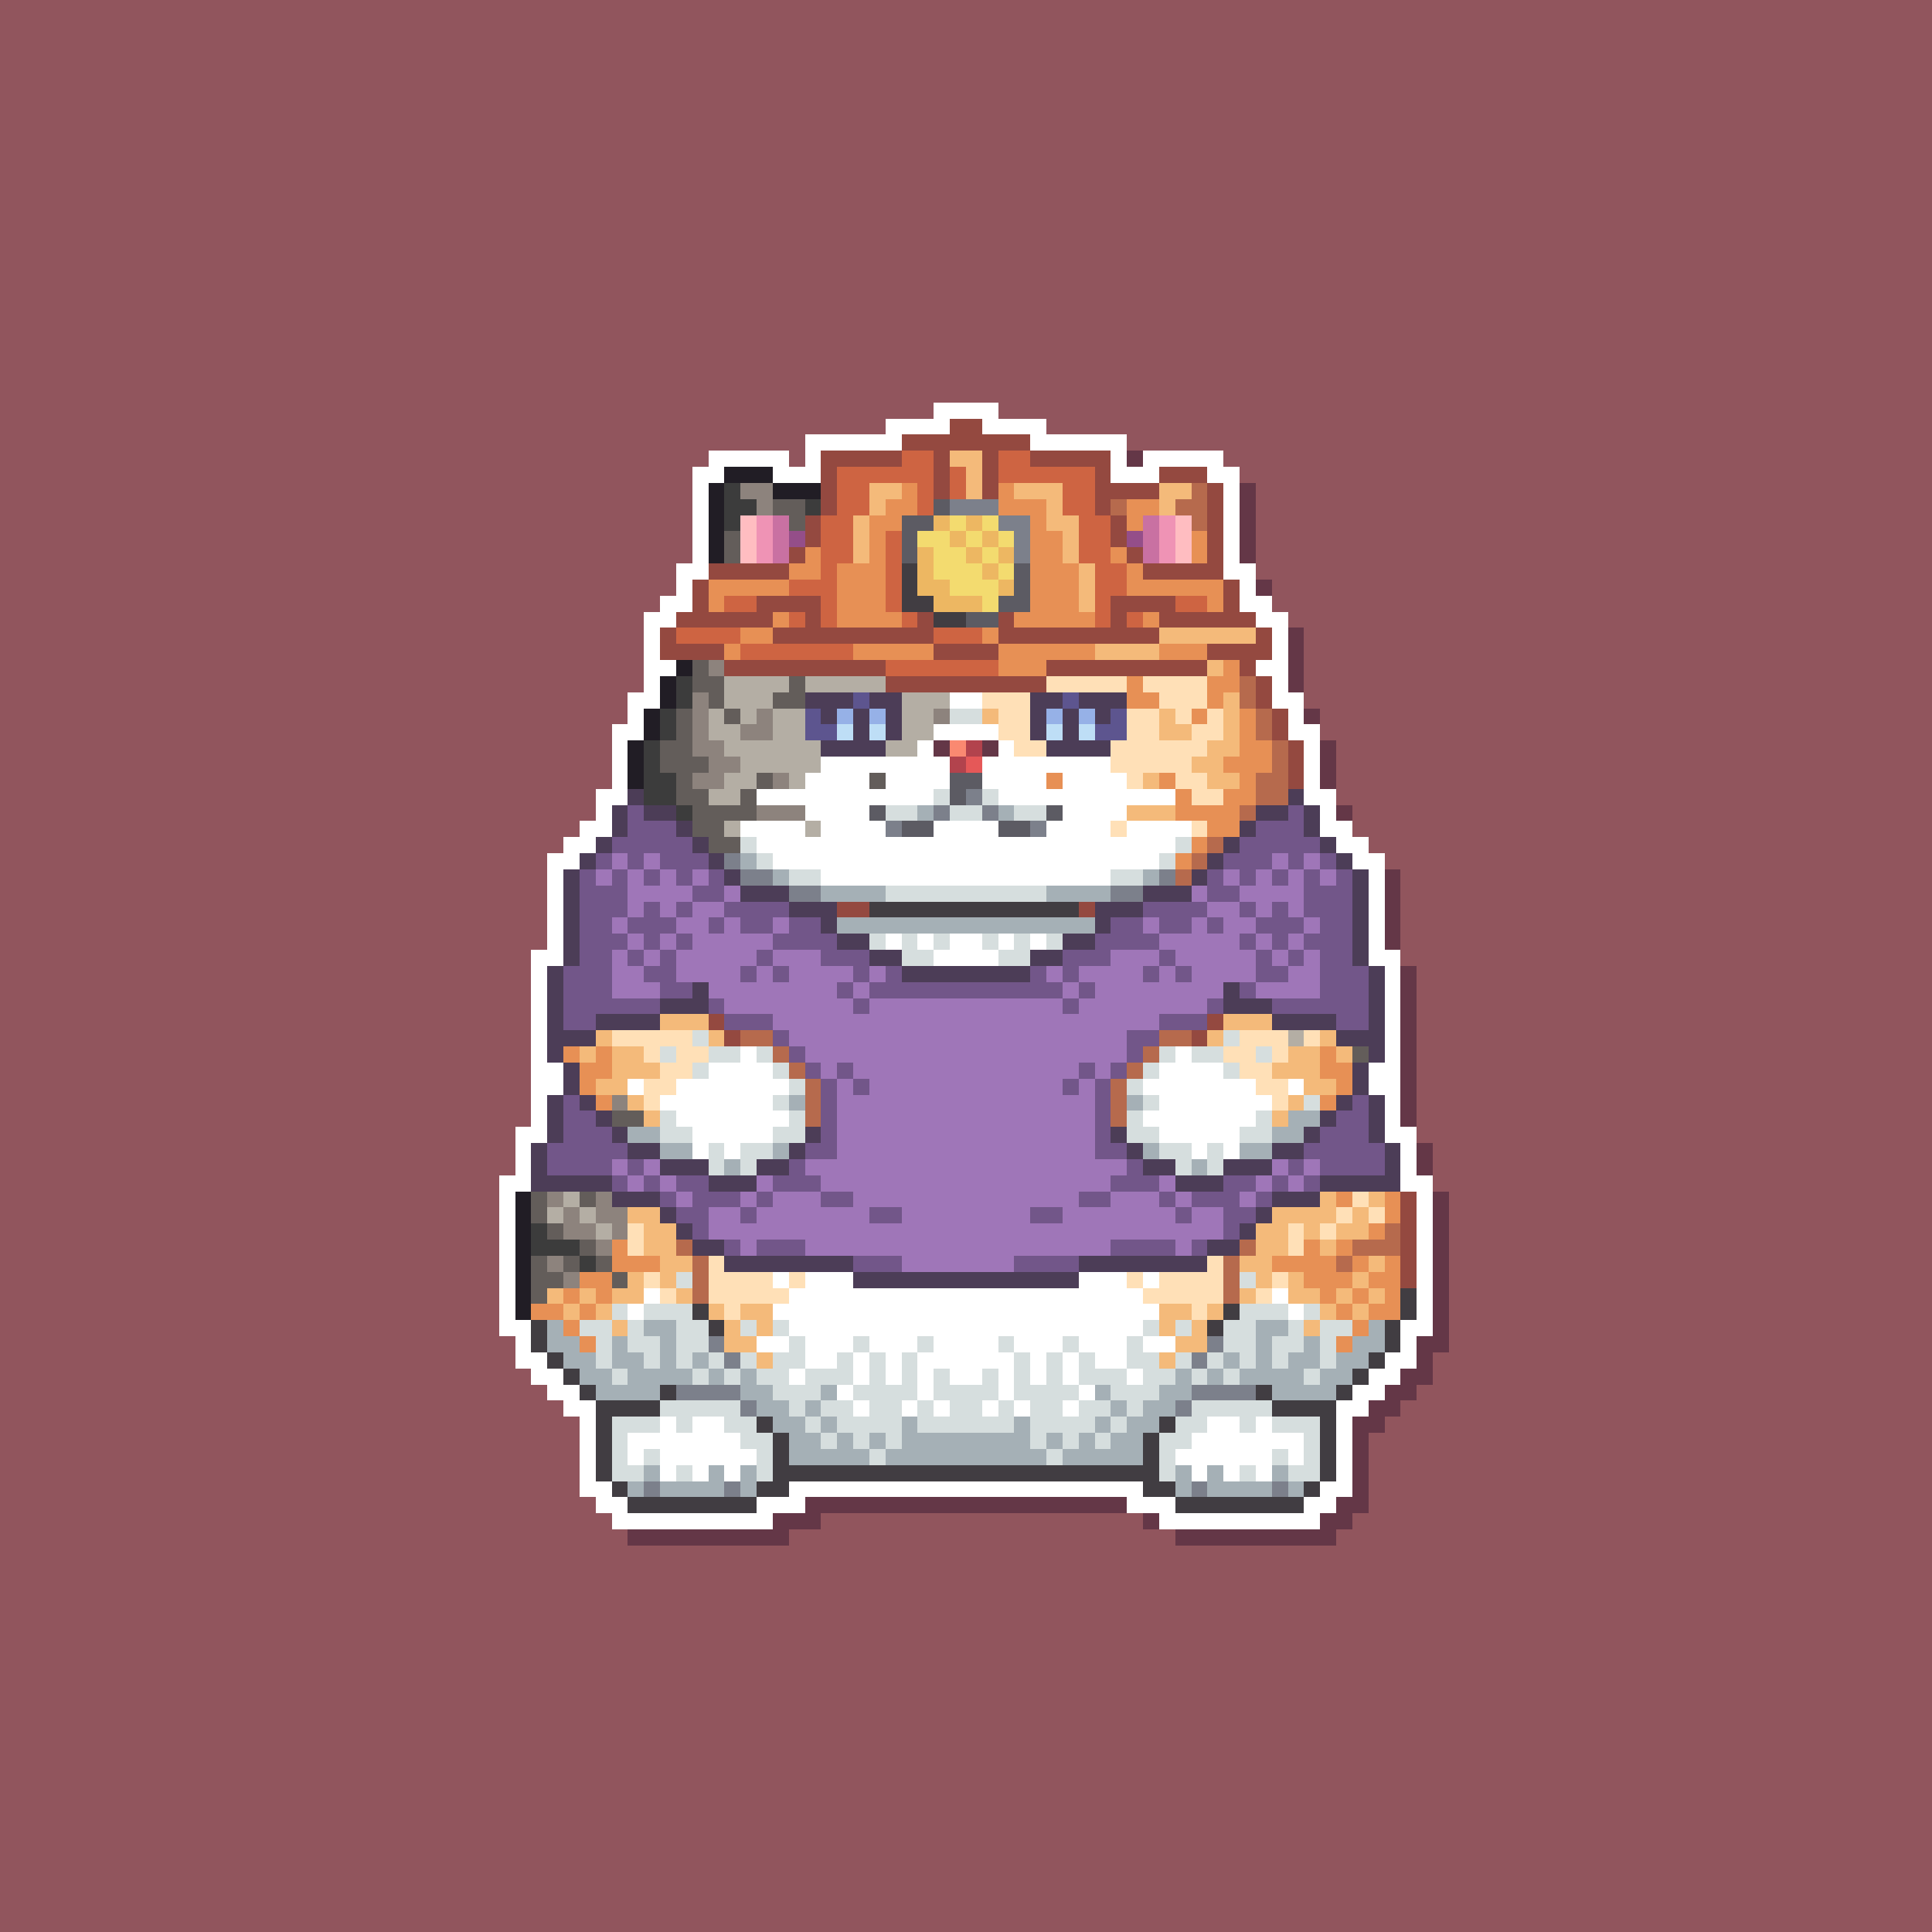 <svg xmlns="http://www.w3.org/2000/svg" shape-rendering="crispEdges" viewBox="0 -0.5 120 120" style="width:100%;height:100%;transform:translate3d(0,0,0);content-visibility:visible">
  <rect x="0" y="-0.5" width="120" height="120" fill="#333333" stroke="none"/>
  <path stroke="#91555d" d="M0,0 h120 M0,1 h120 M0,2 h120 M0,3 h120 M0,4 h120 M0,5 h120 
    M0,6 h120 M0,7 h120 M0,8 h120 M0,9 h120 M0,10 h120 M0,11 h120 M0,12 h120 M0,13 h120 
    M0,14 h120 M0,15 h120 M0,16 h120 M0,17 h120 M0,18 h120 M0,19 h120 M0,20 h120 
    M0,21 h120 M0,22 h120 M0,23 h120 M0,24 h120 M0,25 h58 M62,25 h58 M0,26 h55 
    M65,26 h55 M0,27 h50 M70,27 h50 M0,28 h44 M49,28 h1 M76,28 h44 M0,29 h43 M77,29 h43 
    M0,30 h43 M78,30 h42 M0,31 h43 M78,31 h42 M0,32 h43 M78,32 h42 M0,33 h43 M78,33 h42 
    M0,34 h43 M78,34 h42 M0,35 h42 M78,35 h42 M0,36 h42 M79,36 h41 M0,37 h41 M79,37 h41 
    M0,38 h40 M80,38 h40 M0,39 h40 M81,39 h39 M0,40 h40 M81,40 h39 M0,41 h40 M81,41 h39 
    M0,42 h40 M81,42 h39 M0,43 h39 M81,43 h39 M0,44 h39 M82,44 h38 M0,45 h38 M82,45 h38 
    M0,46 h38 M83,46 h37 M0,47 h38 M83,47 h37 M0,48 h38 M83,48 h37 M0,49 h37 M83,49 h37 
    M0,50 h37 M84,50 h36 M0,51 h36 M84,51 h36 M0,52 h35 M85,52 h35 M0,53 h34 M86,53 h34 
    M0,54 h34 M87,54 h33 M0,55 h34 M87,55 h33 M0,56 h34 M87,56 h33 M0,57 h34 M87,57 h33 
    M0,58 h34 M87,58 h33 M0,59 h33 M87,59 h33 M0,60 h33 M88,60 h32 M0,61 h33 M88,61 h32 
    M0,62 h33 M88,62 h32 M0,63 h33 M88,63 h32 M0,64 h33 M88,64 h32 M0,65 h33 M88,65 h32 
    M0,66 h33 M88,66 h32 M0,67 h33 M88,67 h32 M0,68 h33 M88,68 h32 M0,69 h33 M88,69 h32 
    M0,70 h32 M88,70 h32 M0,71 h32 M89,71 h31 M0,72 h32 M89,72 h31 M0,73 h31 M89,73 h31 
    M0,74 h31 M90,74 h30 M0,75 h31 M90,75 h30 M0,76 h31 M90,76 h30 M0,77 h31 M90,77 h30 
    M0,78 h31 M90,78 h30 M0,79 h31 M90,79 h30 M0,80 h31 M90,80 h30 M0,81 h31 M90,81 h30 
    M0,82 h31 M90,82 h30 M0,83 h32 M90,83 h30 M0,84 h32 M89,84 h31 M0,85 h33 M89,85 h31 
    M0,86 h34 M88,86 h32 M0,87 h35 M87,87 h33 M0,88 h36 M86,88 h34 M0,89 h36 M85,89 h35 
    M0,90 h36 M85,90 h35 M0,91 h36 M85,91 h35 M0,92 h36 M85,92 h35 M0,93 h37 M85,93 h35 
    M0,94 h38 M51,94 h20 M84,94 h36 M0,95 h39 M49,95 h24 M83,95 h37 M0,96 h120 
    M0,97 h120 M0,98 h120 M0,99 h120 M0,100 h120 M0,101 h120 M0,102 h120 M0,103 h120 
    M0,104 h120 M0,105 h120 M0,106 h120 M0,107 h120 M0,108 h120 M0,109 h120 M0,110 h120 
    M0,111 h120 M0,112 h120 M0,113 h120 M0,114 h120 M0,115 h120 M0,116 h120 M0,117 h120 
    M0,118 h120 M0,119 h120"/>
  <path stroke="#ffffff" d="M58,25 h4 M55,26 h4 M61,26 h4 M50,27 h6 M64,27 h6 M44,28 h5 
    M50,28 h1 M69,28 h1 M71,28 h5 M43,29 h2 M48,29 h3 M69,29 h3 M75,29 h2 M43,30 h1 
    M76,30 h1 M43,31 h1 M76,31 h1 M43,32 h1 M76,32 h1 M43,33 h1 M76,33 h1 M43,34 h1 
    M76,34 h1 M42,35 h2 M76,35 h2 M42,36 h1 M77,36 h1 M41,37 h2 M77,37 h2 M40,38 h2 
    M78,38 h2 M40,39 h1 M79,39 h1 M40,40 h1 M79,40 h1 M40,41 h2 M78,41 h2 M40,42 h1 
    M79,42 h1 M39,43 h2 M59,43 h2 M79,43 h2 M39,44 h1 M80,44 h1 M38,45 h2 M58,45 h4 
    M80,45 h2 M38,46 h1 M57,46 h1 M62,46 h1 M81,46 h1 M38,47 h1 M51,47 h8 M61,47 h8 
    M81,47 h1 M38,48 h1 M50,48 h4 M55,48 h4 M61,48 h4 M66,48 h4 M81,48 h1 M37,49 h2 
    M47,49 h11 M62,49 h11 M81,49 h2 M37,50 h1 M50,50 h4 M66,50 h4 M82,50 h1 M36,51 h2 
    M46,51 h4 M51,51 h4 M58,51 h4 M65,51 h4 M70,51 h4 M82,51 h2 M35,52 h2 M47,52 h26 
    M83,52 h2 M34,53 h2 M48,53 h24 M84,53 h2 M34,54 h1 M51,54 h18 M85,54 h1 M34,55 h1 
    M85,55 h1 M34,56 h1 M85,56 h1 M34,57 h1 M85,57 h1 M34,58 h1 M55,58 h1 M57,58 h1 
    M59,58 h2 M62,58 h1 M64,58 h1 M85,58 h1 M33,59 h2 M58,59 h4 M85,59 h2 M33,60 h1 
    M86,60 h1 M33,61 h1 M86,61 h1 M33,62 h1 M86,62 h1 M33,63 h1 M86,63 h1 M33,64 h1 
    M86,64 h1 M33,65 h1 M46,65 h1 M73,65 h1 M86,65 h1 M33,66 h2 M44,66 h4 M72,66 h4 
    M85,66 h2 M33,67 h2 M39,67 h1 M42,67 h7 M71,67 h7 M80,67 h1 M85,67 h2 M33,68 h1 
    M41,68 h7 M72,68 h7 M86,68 h1 M33,69 h1 M42,69 h7 M71,69 h7 M86,69 h1 M32,70 h2 
    M43,70 h5 M72,70 h5 M86,70 h2 M32,71 h1 M43,71 h1 M45,71 h1 M74,71 h1 M76,71 h1 
    M87,71 h1 M32,72 h1 M87,72 h1 M31,73 h2 M87,73 h2 M31,74 h1 M88,74 h1 M31,75 h1 
    M88,75 h1 M31,76 h1 M88,76 h1 M31,77 h1 M88,77 h1 M31,78 h1 M88,78 h1 M31,79 h1 
    M48,79 h1 M50,79 h3 M67,79 h3 M71,79 h1 M88,79 h1 M31,80 h1 M40,80 h1 M49,80 h22 
    M79,80 h1 M88,80 h1 M31,81 h1 M39,81 h1 M48,81 h24 M80,81 h1 M88,81 h1 M31,82 h2 
    M49,82 h22 M87,82 h2 M32,83 h1 M47,83 h2 M50,83 h3 M54,83 h3 M58,83 h4 M63,83 h3 
    M67,83 h3 M71,83 h2 M87,83 h1 M32,84 h2 M50,84 h2 M53,84 h1 M55,84 h1 M57,84 h6 
    M64,84 h1 M66,84 h1 M68,84 h2 M86,84 h2 M33,85 h2 M49,85 h1 M53,85 h1 M55,85 h1 
    M57,85 h1 M59,85 h2 M62,85 h1 M64,85 h1 M66,85 h1 M70,85 h1 M85,85 h2 M34,86 h2 
    M52,86 h1 M57,86 h1 M62,86 h1 M67,86 h1 M84,86 h2 M35,87 h2 M53,87 h1 M56,87 h1 
    M58,87 h1 M61,87 h1 M63,87 h1 M66,87 h1 M83,87 h2 M36,88 h1 M41,88 h1 M43,88 h2 
    M75,88 h2 M78,88 h1 M83,88 h1 M36,89 h1 M39,89 h7 M74,89 h7 M83,89 h1 M36,90 h1 
    M39,90 h1 M41,90 h6 M73,90 h6 M80,90 h1 M83,90 h1 M36,91 h1 M41,91 h1 M43,91 h1 
    M45,91 h1 M74,91 h1 M76,91 h1 M78,91 h1 M83,91 h1 M36,92 h2 M49,92 h22 M82,92 h2 
    M37,93 h2 M47,93 h3 M70,93 h3 M81,93 h2 M38,94 h10 M72,94 h10"/>
  <path stroke="#944940" d="M59,26 h2 M56,27 h8 M51,28 h5 M58,28 h1 M61,28 h1 M64,28 h5 
    M51,29 h1 M58,29 h1 M61,29 h1 M68,29 h1 M72,29 h3 M51,30 h1 M58,30 h1 M61,30 h1 
    M68,30 h4 M75,30 h1 M51,31 h1 M68,31 h1 M75,31 h1 M50,32 h1 M69,32 h1 M75,32 h1 
    M50,33 h1 M69,33 h1 M75,33 h1 M49,34 h1 M70,34 h1 M75,34 h1 M44,35 h5 M71,35 h5 
    M43,36 h1 M76,36 h1 M43,37 h1 M47,37 h4 M69,37 h4 M76,37 h1 M42,38 h6 M50,38 h1 
    M57,38 h1 M62,38 h1 M69,38 h1 M72,38 h6 M41,39 h1 M48,39 h10 M62,39 h10 M78,39 h1 
    M41,40 h4 M58,40 h4 M75,40 h4 M45,41 h10 M65,41 h10 M77,41 h1 M55,42 h10 M78,42 h1 
    M78,43 h1 M79,44 h1 M79,45 h1 M80,46 h1 M80,47 h1 M80,48 h1 M52,56 h2 M67,56 h1 
    M44,63 h1 M75,63 h1 M45,64 h1 M74,64 h1 M87,74 h1 M87,75 h1 M87,76 h1 M87,77 h1 
    M87,78 h1 M87,79 h1"/>
  <path stroke="#ce6442" d="M56,28 h2 M62,28 h2 M52,29 h6 M59,29 h1 M62,29 h6 M52,30 h2 
    M57,30 h1 M59,30 h1 M66,30 h2 M52,31 h2 M57,31 h1 M66,31 h2 M51,32 h2 M67,32 h2 
    M51,33 h2 M55,33 h1 M67,33 h2 M51,34 h2 M55,34 h1 M67,34 h2 M51,35 h1 M55,35 h1 
    M68,35 h2 M49,36 h3 M55,36 h1 M68,36 h2 M45,37 h2 M51,37 h1 M55,37 h1 M68,37 h1 
    M73,37 h2 M49,38 h1 M51,38 h1 M56,38 h1 M68,38 h1 M70,38 h1 M42,39 h4 M58,39 h3 
    M46,40 h7 M55,41 h7"/>
  <path stroke="#f4ba7a" d="M59,28 h2 M60,29 h1 M54,30 h2 M60,30 h1 M63,30 h3 M72,30 h2 
    M54,31 h1 M65,31 h1 M72,31 h1 M53,32 h1 M65,32 h2 M53,33 h1 M66,33 h1 M53,34 h1 
    M66,34 h1 M67,35 h1 M67,36 h1 M67,37 h1 M72,39 h6 M68,40 h4 M75,41 h1 M76,43 h1 
    M61,44 h1 M72,44 h1 M76,44 h1 M72,45 h2 M76,45 h1 M75,46 h2 M74,47 h2 M71,48 h1 
    M75,48 h2 M70,50 h3 M41,63 h3 M76,63 h3 M37,64 h1 M44,64 h1 M75,64 h1 M82,64 h1 
    M36,65 h1 M38,65 h2 M80,65 h2 M83,65 h1 M38,66 h3 M79,66 h3 M37,67 h2 M81,67 h2 
    M39,68 h1 M80,68 h1 M40,69 h1 M79,69 h1 M82,74 h1 M85,74 h1 M39,75 h2 M79,75 h4 
    M84,75 h1 M40,76 h2 M78,76 h2 M81,76 h1 M83,76 h2 M40,77 h2 M78,77 h2 M82,77 h1 
    M41,78 h2 M77,78 h2 M85,78 h1 M39,79 h1 M41,79 h1 M78,79 h1 M80,79 h1 M84,79 h1 
    M34,80 h1 M36,80 h1 M38,80 h2 M42,80 h1 M77,80 h1 M80,80 h2 M83,80 h1 M85,80 h1 
    M35,81 h1 M37,81 h1 M44,81 h1 M46,81 h2 M72,81 h2 M75,81 h1 M82,81 h1 M84,81 h1 
    M38,82 h1 M45,82 h1 M47,82 h1 M72,82 h1 M74,82 h1 M81,82 h1 M45,83 h2 M73,83 h2 
    M47,84 h1 M72,84 h1"/>
  <path stroke="#643747" d="M70,28 h1 M77,30 h1 M77,31 h1 M77,32 h1 M77,33 h1 M77,34 h1 
    M78,36 h1 M80,39 h1 M80,40 h1 M80,41 h1 M80,42 h1 M81,44 h1 M58,46 h1 M61,46 h1 
    M82,46 h1 M82,47 h1 M82,48 h1 M83,50 h1 M86,54 h1 M86,55 h1 M86,56 h1 M86,57 h1 
    M86,58 h1 M87,60 h1 M87,61 h1 M87,62 h1 M87,63 h1 M87,64 h1 M87,65 h1 M87,66 h1 
    M87,67 h1 M87,68 h1 M87,69 h1 M88,71 h1 M88,72 h1 M89,74 h1 M89,75 h1 M89,76 h1 
    M89,77 h1 M89,78 h1 M89,79 h1 M89,80 h1 M89,81 h1 M89,82 h1 M88,83 h2 M88,84 h1 
    M87,85 h2 M86,86 h2 M85,87 h2 M84,88 h2 M84,89 h1 M84,90 h1 M84,91 h1 M84,92 h1 
    M50,93 h20 M83,93 h2 M48,94 h3 M71,94 h1 M82,94 h2 M39,95 h10 M73,95 h10"/>
  <path stroke="#211d25" d="M45,29 h3 M44,30 h1 M48,30 h3 M44,31 h1 M44,32 h1 M44,33 h1 
    M44,34 h1 M42,41 h1 M41,42 h1 M41,43 h1 M40,44 h1 M40,45 h1 M39,46 h1 M39,47 h1 
    M39,48 h1 M32,74 h1 M32,75 h1 M32,76 h1 M32,77 h1 M32,78 h1 M32,79 h1 M32,80 h1 
    M32,81 h1"/>
  <path stroke="#3c3c3c" d="M45,30 h1 M45,31 h2 M50,31 h1 M45,32 h1 M42,42 h1 M42,43 h1 
    M41,44 h1 M41,45 h1 M40,46 h1 M40,47 h1 M40,48 h2 M40,49 h2 M42,50 h1 M33,76 h1 
    M33,77 h3 M36,78 h1"/>
  <path stroke="#8d837d" d="M46,30 h2 M47,31 h1 M44,41 h1 M43,43 h1 M43,44 h1 M47,44 h1 
    M58,44 h1 M43,45 h1 M46,45 h2 M43,46 h2 M44,47 h2 M43,48 h2 M48,48 h1 M47,50 h3 
    M38,68 h1 M34,74 h1 M37,74 h1 M35,75 h1 M37,75 h2 M35,76 h2 M38,76 h1 M37,77 h1 
    M34,78 h1 M35,79 h1"/>
  <path stroke="#e79055" d="M56,30 h1 M62,30 h1 M55,31 h2 M62,31 h3 M70,31 h2 M54,32 h2 
    M64,32 h1 M70,32 h1 M54,33 h1 M64,33 h2 M74,33 h1 M50,34 h1 M54,34 h1 M64,34 h2 
    M69,34 h1 M74,34 h1 M49,35 h2 M52,35 h3 M64,35 h3 M70,35 h1 M44,36 h5 M52,36 h3 
    M64,36 h3 M70,36 h6 M44,37 h1 M52,37 h3 M64,37 h3 M75,37 h1 M48,38 h1 M52,38 h4 
    M63,38 h5 M71,38 h1 M46,39 h2 M61,39 h1 M45,40 h1 M53,40 h5 M62,40 h6 M72,40 h3 
    M62,41 h3 M76,41 h1 M70,42 h1 M75,42 h2 M70,43 h2 M75,43 h1 M74,44 h1 M77,44 h1 
    M77,45 h1 M77,46 h2 M76,47 h3 M65,48 h1 M72,48 h1 M77,48 h1 M73,49 h1 M76,49 h2 
    M73,50 h4 M75,51 h2 M74,52 h1 M73,53 h1 M35,65 h1 M37,65 h1 M82,65 h1 M36,66 h2 
    M82,66 h2 M36,67 h1 M83,67 h1 M37,68 h1 M82,68 h1 M83,74 h1 M86,74 h1 M86,75 h1 
    M85,76 h1 M38,77 h1 M81,77 h1 M83,77 h1 M38,78 h3 M79,78 h4 M84,78 h1 M86,78 h1 
    M36,79 h2 M81,79 h3 M85,79 h2 M35,80 h1 M37,80 h1 M82,80 h1 M84,80 h1 M86,80 h1 
    M33,81 h2 M36,81 h1 M83,81 h1 M85,81 h2 M35,82 h1 M84,82 h1 M36,83 h1 M83,83 h1"/>
  <path stroke="#b66a4d" d="M74,30 h1 M69,31 h1 M73,31 h2 M74,32 h1 M77,42 h1 M77,43 h1 
    M78,44 h1 M78,45 h1 M79,46 h1 M79,47 h1 M78,48 h2 M78,49 h2 M77,50 h1 M75,52 h1 
    M74,53 h1 M73,54 h1 M46,64 h2 M72,64 h2 M48,65 h1 M71,65 h1 M49,66 h1 M70,66 h1 
    M50,67 h1 M69,67 h1 M50,68 h1 M69,68 h1 M50,69 h1 M69,69 h1 M86,76 h1 M42,77 h1 
    M77,77 h1 M84,77 h3 M43,78 h1 M76,78 h1 M83,78 h1 M43,79 h1 M76,79 h1 M43,80 h1 
    M76,80 h1"/>
  <path stroke="#635d5a" d="M48,31 h2 M49,32 h1 M45,33 h1 M45,34 h1 M43,41 h1 M43,42 h2 
    M49,42 h1 M44,43 h1 M48,43 h2 M42,44 h1 M45,44 h1 M42,45 h1 M41,46 h2 M41,47 h3 
    M42,48 h1 M47,48 h1 M54,48 h1 M42,49 h2 M46,49 h1 M43,50 h4 M43,51 h2 M44,52 h2 
    M84,65 h1 M38,69 h2 M33,74 h1 M36,74 h1 M33,75 h1 M34,76 h1 M36,77 h1 M33,78 h1 
    M35,78 h1 M37,78 h1 M33,79 h2 M38,79 h1 M33,80 h1"/>
  <path stroke="#5c5b63" d="M58,31 h1 M56,32 h2 M56,33 h1 M56,34 h1 M63,35 h1 M63,36 h1 
    M62,37 h2 M60,38 h2 M59,48 h2 M59,49 h1 M54,50 h1 M65,50 h1 M56,51 h2 M62,51 h2"/>
  <path stroke="#7c808b" d="M59,31 h3 M62,32 h2 M63,33 h1 M63,34 h1 M60,49 h1 M58,50 h1 
    M61,50 h1 M55,51 h1 M64,51 h1 M45,53 h1 M46,54 h2 M72,54 h1 M49,55 h2 M69,55 h2 
    M44,83 h1 M75,83 h1 M45,84 h1 M74,84 h1 M42,86 h4 M74,86 h4 M46,87 h1 M73,87 h1 
    M40,92 h1 M45,92 h1 M74,92 h1 M79,92 h1"/>
  <path stroke="#ffbdc1" d="M46,32 h1 M73,32 h1 M46,33 h1 M73,33 h1 M46,34 h1 M73,34 h1"/>
  <path stroke="#ef93b5" d="M47,32 h1 M72,32 h1 M47,33 h1 M72,33 h1 M47,34 h1 M72,34 h1"/>
  <path stroke="#c971a2" d="M48,32 h1 M71,32 h1 M48,33 h1 M71,33 h1 M48,34 h1 M71,34 h1"/>
  <path stroke="#edb762" d="M58,32 h1 M60,32 h1 M59,33 h1 M61,33 h1 M57,34 h1 M60,34 h1 
    M62,34 h1 M57,35 h1 M61,35 h1 M57,36 h2 M62,36 h1 M58,37 h3"/>
  <path stroke="#f3db6f" d="M59,32 h1 M61,32 h1 M57,33 h2 M60,33 h1 M62,33 h1 M58,34 h2 
    M61,34 h1 M58,35 h3 M62,35 h1 M59,36 h3 M61,37 h1"/>
  <path stroke="#944e89" d="M49,33 h1 M70,33 h1"/>
  <path stroke="#413d42" d="M56,35 h1 M56,36 h1 M56,37 h2 M58,38 h2 M54,56 h13 
    M87,80 h1 M43,81 h1 M76,81 h1 M87,81 h1 M33,82 h1 M44,82 h1 M75,82 h1 M86,82 h1 
    M33,83 h1 M86,83 h1 M34,84 h1 M85,84 h1 M35,85 h1 M84,85 h1 M36,86 h1 M41,86 h1 
    M78,86 h1 M83,86 h1 M37,87 h4 M79,87 h4 M37,88 h1 M47,88 h1 M72,88 h1 M82,88 h1 
    M37,89 h1 M48,89 h1 M71,89 h1 M82,89 h1 M37,90 h1 M48,90 h1 M71,90 h1 M82,90 h1 
    M37,91 h1 M48,91 h24 M82,91 h1 M38,92 h1 M47,92 h2 M71,92 h2 M81,92 h1 M39,93 h8 
    M73,93 h8"/>
  <path stroke="#b4aea4" d="M45,42 h4 M50,42 h5 M45,43 h3 M56,43 h3 M44,44 h1 M46,44 h1 
    M48,44 h2 M56,44 h2 M44,45 h2 M48,45 h2 M56,45 h2 M45,46 h6 M55,46 h2 M46,47 h5 
    M45,48 h2 M49,48 h1 M44,49 h2 M45,51 h1 M50,51 h1 M80,64 h1 M35,74 h1 M34,75 h1 
    M36,75 h1 M37,76 h1"/>
  <path stroke="#ffe0b7" d="M65,42 h5 M71,42 h4 M61,43 h3 M72,43 h3 M62,44 h2 M70,44 h2 
    M73,44 h1 M75,44 h1 M62,45 h2 M70,45 h2 M74,45 h2 M63,46 h2 M69,46 h6 M69,47 h5 
    M70,48 h1 M73,48 h2 M74,49 h2 M69,51 h1 M74,51 h1 M38,64 h5 M77,64 h3 M81,64 h1 
    M40,65 h1 M42,65 h2 M76,65 h2 M79,65 h1 M41,66 h2 M77,66 h2 M40,67 h2 M78,67 h2 
    M40,68 h1 M79,68 h1 M84,74 h1 M83,75 h1 M85,75 h1 M39,76 h1 M80,76 h1 M82,76 h1 
    M39,77 h1 M80,77 h1 M44,78 h1 M75,78 h1 M40,79 h1 M44,79 h4 M49,79 h1 M70,79 h1 
    M72,79 h4 M79,79 h1 M41,80 h1 M44,80 h5 M71,80 h5 M78,80 h1 M45,81 h1 M74,81 h1"/>
  <path stroke="#4c3d57" d="M50,43 h3 M54,43 h2 M64,43 h2 M67,43 h3 M51,44 h1 M53,44 h1 
    M55,44 h1 M64,44 h1 M66,44 h1 M68,44 h1 M53,45 h1 M55,45 h1 M64,45 h1 M66,45 h1 
    M51,46 h4 M65,46 h4 M39,49 h1 M80,49 h1 M38,50 h1 M40,50 h2 M78,50 h2 M81,50 h1 
    M38,51 h1 M42,51 h1 M77,51 h1 M81,51 h1 M37,52 h1 M43,52 h1 M76,52 h1 M82,52 h1 
    M36,53 h1 M44,53 h1 M75,53 h1 M83,53 h1 M35,54 h1 M45,54 h1 M74,54 h1 M84,54 h1 
    M35,55 h1 M46,55 h3 M71,55 h3 M84,55 h1 M35,56 h1 M49,56 h3 M68,56 h3 M84,56 h1 
    M35,57 h1 M51,57 h1 M68,57 h1 M84,57 h1 M35,58 h1 M52,58 h2 M66,58 h2 M84,58 h1 
    M35,59 h1 M54,59 h2 M64,59 h2 M84,59 h1 M34,60 h1 M56,60 h8 M85,60 h1 M34,61 h1 
    M43,61 h1 M76,61 h1 M85,61 h1 M34,62 h1 M41,62 h3 M76,62 h3 M85,62 h1 M34,63 h1 
    M37,63 h4 M79,63 h4 M85,63 h1 M34,64 h3 M83,64 h3 M34,65 h1 M85,65 h1 M35,66 h1 
    M84,66 h1 M35,67 h1 M84,67 h1 M34,68 h1 M36,68 h1 M83,68 h1 M85,68 h1 M34,69 h1 
    M37,69 h1 M82,69 h1 M85,69 h1 M34,70 h1 M38,70 h1 M50,70 h1 M69,70 h1 M81,70 h1 
    M85,70 h1 M33,71 h1 M39,71 h2 M49,71 h1 M70,71 h1 M79,71 h2 M86,71 h1 M33,72 h1 
    M41,72 h3 M47,72 h2 M71,72 h2 M76,72 h3 M86,72 h1 M33,73 h5 M44,73 h3 M73,73 h3 
    M82,73 h5 M38,74 h3 M79,74 h3 M41,75 h1 M78,75 h1 M42,76 h1 M77,76 h1 M43,77 h2 
    M75,77 h2 M45,78 h8 M67,78 h8 M53,79 h14"/>
  <path stroke="#5d558f" d="M53,43 h1 M66,43 h1 M50,44 h1 M69,44 h1 M50,45 h2 M68,45 h2"/>
  <path stroke="#96b1e7" d="M52,44 h1 M54,44 h1 M65,44 h1 M67,44 h1"/>
  <path stroke="#d6dede" d="M59,44 h2 M58,49 h1 M61,49 h1 M55,50 h2 M59,50 h2 M63,50 h2 
    M46,52 h1 M73,52 h1 M47,53 h1 M72,53 h1 M49,54 h2 M69,54 h2 M55,55 h10 M54,58 h1 
    M56,58 h1 M58,58 h1 M61,58 h1 M63,58 h1 M65,58 h1 M56,59 h2 M62,59 h2 M43,64 h1 
    M76,64 h1 M41,65 h1 M44,65 h2 M47,65 h1 M72,65 h1 M74,65 h2 M78,65 h1 M43,66 h1 
    M48,66 h1 M71,66 h1 M76,66 h1 M49,67 h1 M70,67 h1 M48,68 h1 M71,68 h1 M81,68 h1 
    M41,69 h1 M49,69 h1 M70,69 h1 M78,69 h1 M41,70 h2 M48,70 h2 M70,70 h2 M77,70 h2 
    M44,71 h1 M46,71 h2 M72,71 h2 M75,71 h1 M44,72 h1 M46,72 h1 M73,72 h1 M75,72 h1 
    M42,79 h1 M77,79 h1 M38,81 h1 M40,81 h3 M77,81 h3 M81,81 h1 M36,82 h2 M39,82 h1 
    M42,82 h2 M46,82 h1 M48,82 h1 M71,82 h1 M73,82 h1 M76,82 h2 M80,82 h1 M82,82 h2 
    M37,83 h1 M39,83 h2 M42,83 h2 M49,83 h1 M53,83 h1 M57,83 h1 M62,83 h1 M66,83 h1 
    M70,83 h1 M76,83 h2 M79,83 h2 M82,83 h1 M37,84 h1 M40,84 h1 M42,84 h1 M44,84 h1 
    M46,84 h1 M48,84 h2 M52,84 h1 M54,84 h1 M56,84 h1 M63,84 h1 M65,84 h1 M67,84 h1 
    M70,84 h2 M73,84 h1 M75,84 h1 M77,84 h1 M79,84 h1 M82,84 h1 M38,85 h1 M43,85 h1 
    M45,85 h1 M47,85 h2 M50,85 h3 M54,85 h1 M56,85 h1 M58,85 h1 M61,85 h1 M63,85 h1 
    M65,85 h1 M67,85 h3 M71,85 h2 M74,85 h1 M76,85 h1 M81,85 h1 M48,86 h3 M53,86 h4 
    M58,86 h4 M63,86 h4 M69,86 h3 M41,87 h5 M49,87 h1 M51,87 h2 M54,87 h2 M57,87 h1 
    M59,87 h2 M62,87 h1 M64,87 h2 M67,87 h2 M70,87 h1 M74,87 h5 M38,88 h3 M42,88 h1 
    M45,88 h2 M50,88 h1 M52,88 h4 M57,88 h6 M64,88 h4 M69,88 h1 M73,88 h2 M77,88 h1 
    M79,88 h3 M38,89 h1 M46,89 h2 M51,89 h1 M53,89 h1 M55,89 h1 M64,89 h1 M66,89 h1 
    M68,89 h1 M72,89 h2 M81,89 h1 M38,90 h1 M40,90 h1 M47,90 h1 M54,90 h1 M65,90 h1 
    M72,90 h1 M79,90 h1 M81,90 h1 M38,91 h2 M42,91 h1 M47,91 h1 M72,91 h1 M77,91 h1 
    M80,91 h2"/>
  <path stroke="#bedef6" d="M52,45 h1 M54,45 h1 M65,45 h1 M67,45 h1"/>
  <path stroke="#fa8971" d="M59,46 h1"/>
  <path stroke="#b2434d" d="M60,46 h1 M59,47 h1"/>
  <path stroke="#e55858" d="M60,47 h1"/>
  <path stroke="#725689" d="M39,50 h1 M80,50 h1 M39,51 h3 M78,51 h3 M38,52 h5 M77,52 h5 
    M37,53 h1 M39,53 h1 M41,53 h3 M76,53 h3 M80,53 h1 M82,53 h1 M36,54 h1 M38,54 h1 
    M40,54 h1 M42,54 h1 M44,54 h1 M75,54 h1 M77,54 h1 M79,54 h1 M81,54 h1 M83,54 h1 
    M36,55 h3 M43,55 h2 M75,55 h2 M81,55 h3 M36,56 h3 M40,56 h1 M42,56 h1 M45,56 h4 
    M71,56 h4 M77,56 h1 M79,56 h1 M81,56 h3 M36,57 h2 M39,57 h3 M44,57 h1 M46,57 h2 
    M49,57 h2 M69,57 h2 M72,57 h2 M75,57 h1 M78,57 h3 M82,57 h2 M36,58 h3 M40,58 h1 
    M42,58 h1 M48,58 h4 M68,58 h4 M77,58 h1 M79,58 h1 M81,58 h3 M36,59 h2 M39,59 h1 
    M41,59 h1 M47,59 h1 M51,59 h3 M66,59 h3 M72,59 h1 M78,59 h1 M80,59 h1 M82,59 h2 
    M35,60 h3 M40,60 h2 M46,60 h1 M48,60 h1 M53,60 h1 M55,60 h1 M64,60 h1 M66,60 h1 
    M71,60 h1 M73,60 h1 M78,60 h2 M82,60 h3 M35,61 h3 M41,61 h2 M52,61 h1 M54,61 h12 
    M67,61 h1 M77,61 h1 M82,61 h3 M35,62 h6 M44,62 h1 M53,62 h1 M66,62 h1 M75,62 h1 
    M79,62 h6 M35,63 h2 M45,63 h3 M72,63 h3 M83,63 h2 M48,64 h1 M70,64 h2 M49,65 h1 
    M70,65 h1 M50,66 h1 M52,66 h1 M67,66 h1 M69,66 h1 M51,67 h1 M53,67 h1 M66,67 h1 
    M68,67 h1 M35,68 h1 M51,68 h1 M68,68 h1 M84,68 h1 M35,69 h2 M51,69 h1 M68,69 h1 
    M83,69 h2 M35,70 h3 M51,70 h1 M68,70 h1 M82,70 h3 M34,71 h5 M50,71 h2 M68,71 h2 
    M81,71 h5 M34,72 h4 M39,72 h1 M49,72 h1 M70,72 h1 M80,72 h1 M82,72 h4 M38,73 h1 
    M40,73 h1 M42,73 h2 M48,73 h3 M69,73 h3 M76,73 h2 M79,73 h1 M81,73 h1 M41,74 h1 
    M43,74 h3 M47,74 h1 M51,74 h2 M67,74 h2 M72,74 h1 M74,74 h3 M78,74 h1 M42,75 h2 
    M46,75 h1 M54,75 h2 M64,75 h2 M73,75 h1 M76,75 h2 M43,76 h1 M76,76 h1 M45,77 h1 
    M47,77 h3 M69,77 h4 M74,77 h1 M53,78 h3 M63,78 h4"/>
  <path stroke="#a5b0b6" d="M57,50 h1 M62,50 h1 M46,53 h1 M48,54 h1 M71,54 h1 M51,55 h4 
    M65,55 h4 M52,57 h16 M49,68 h1 M70,68 h1 M80,69 h2 M39,70 h2 M79,70 h2 M41,71 h2 
    M48,71 h1 M71,71 h1 M77,71 h2 M45,72 h1 M74,72 h1 M34,82 h1 M40,82 h2 M78,82 h2 
    M85,82 h1 M34,83 h2 M38,83 h1 M41,83 h1 M78,83 h1 M81,83 h1 M84,83 h2 M35,84 h2 
    M38,84 h2 M41,84 h1 M43,84 h1 M76,84 h1 M78,84 h1 M80,84 h2 M83,84 h2 M36,85 h2 
    M39,85 h4 M44,85 h1 M46,85 h1 M73,85 h1 M75,85 h1 M77,85 h4 M82,85 h2 M37,86 h4 
    M46,86 h2 M51,86 h1 M68,86 h1 M72,86 h2 M79,86 h4 M47,87 h2 M50,87 h1 M69,87 h1 
    M71,87 h2 M48,88 h2 M51,88 h1 M56,88 h1 M63,88 h1 M68,88 h1 M70,88 h2 M49,89 h2 
    M52,89 h1 M54,89 h1 M56,89 h8 M65,89 h1 M67,89 h1 M69,89 h2 M49,90 h5 M55,90 h10 
    M66,90 h5 M40,91 h1 M44,91 h1 M46,91 h1 M73,91 h1 M75,91 h1 M79,91 h1 M39,92 h1 
    M41,92 h4 M46,92 h1 M73,92 h1 M75,92 h4 M80,92 h1"/>
  <path stroke="#9f76b8" d="M38,53 h1 M40,53 h1 M79,53 h1 M81,53 h1 M37,54 h1 M39,54 h1 
    M41,54 h1 M43,54 h1 M76,54 h1 M78,54 h1 M80,54 h1 M82,54 h1 M39,55 h4 M45,55 h1 
    M74,55 h1 M77,55 h4 M39,56 h1 M41,56 h1 M43,56 h2 M75,56 h2 M78,56 h1 M80,56 h1 
    M38,57 h1 M42,57 h2 M45,57 h1 M48,57 h1 M71,57 h1 M74,57 h1 M76,57 h2 M81,57 h1 
    M39,58 h1 M41,58 h1 M43,58 h5 M72,58 h5 M78,58 h1 M80,58 h1 M38,59 h1 M40,59 h1 
    M42,59 h5 M48,59 h3 M69,59 h3 M73,59 h5 M79,59 h1 M81,59 h1 M38,60 h2 M42,60 h4 
    M47,60 h1 M49,60 h4 M54,60 h1 M65,60 h1 M67,60 h4 M72,60 h1 M74,60 h4 M80,60 h2 
    M38,61 h3 M44,61 h8 M53,61 h1 M66,61 h1 M68,61 h8 M78,61 h4 M45,62 h8 M54,62 h12 
    M67,62 h8 M48,63 h24 M49,64 h21 M50,65 h20 M51,66 h1 M53,66 h14 M68,66 h1 M52,67 h1 
    M54,67 h12 M67,67 h1 M52,68 h16 M52,69 h16 M52,70 h16 M52,71 h16 M38,72 h1 
    M40,72 h1 M50,72 h20 M79,72 h1 M81,72 h1 M39,73 h1 M41,73 h1 M47,73 h1 M51,73 h18 
    M72,73 h1 M78,73 h1 M80,73 h1 M42,74 h1 M46,74 h1 M48,74 h3 M53,74 h14 M69,74 h3 
    M73,74 h1 M77,74 h1 M44,75 h2 M47,75 h7 M56,75 h8 M66,75 h7 M74,75 h2 M44,76 h32 
    M46,77 h1 M50,77 h19 M73,77 h1 M56,78 h7"/>
</svg>
